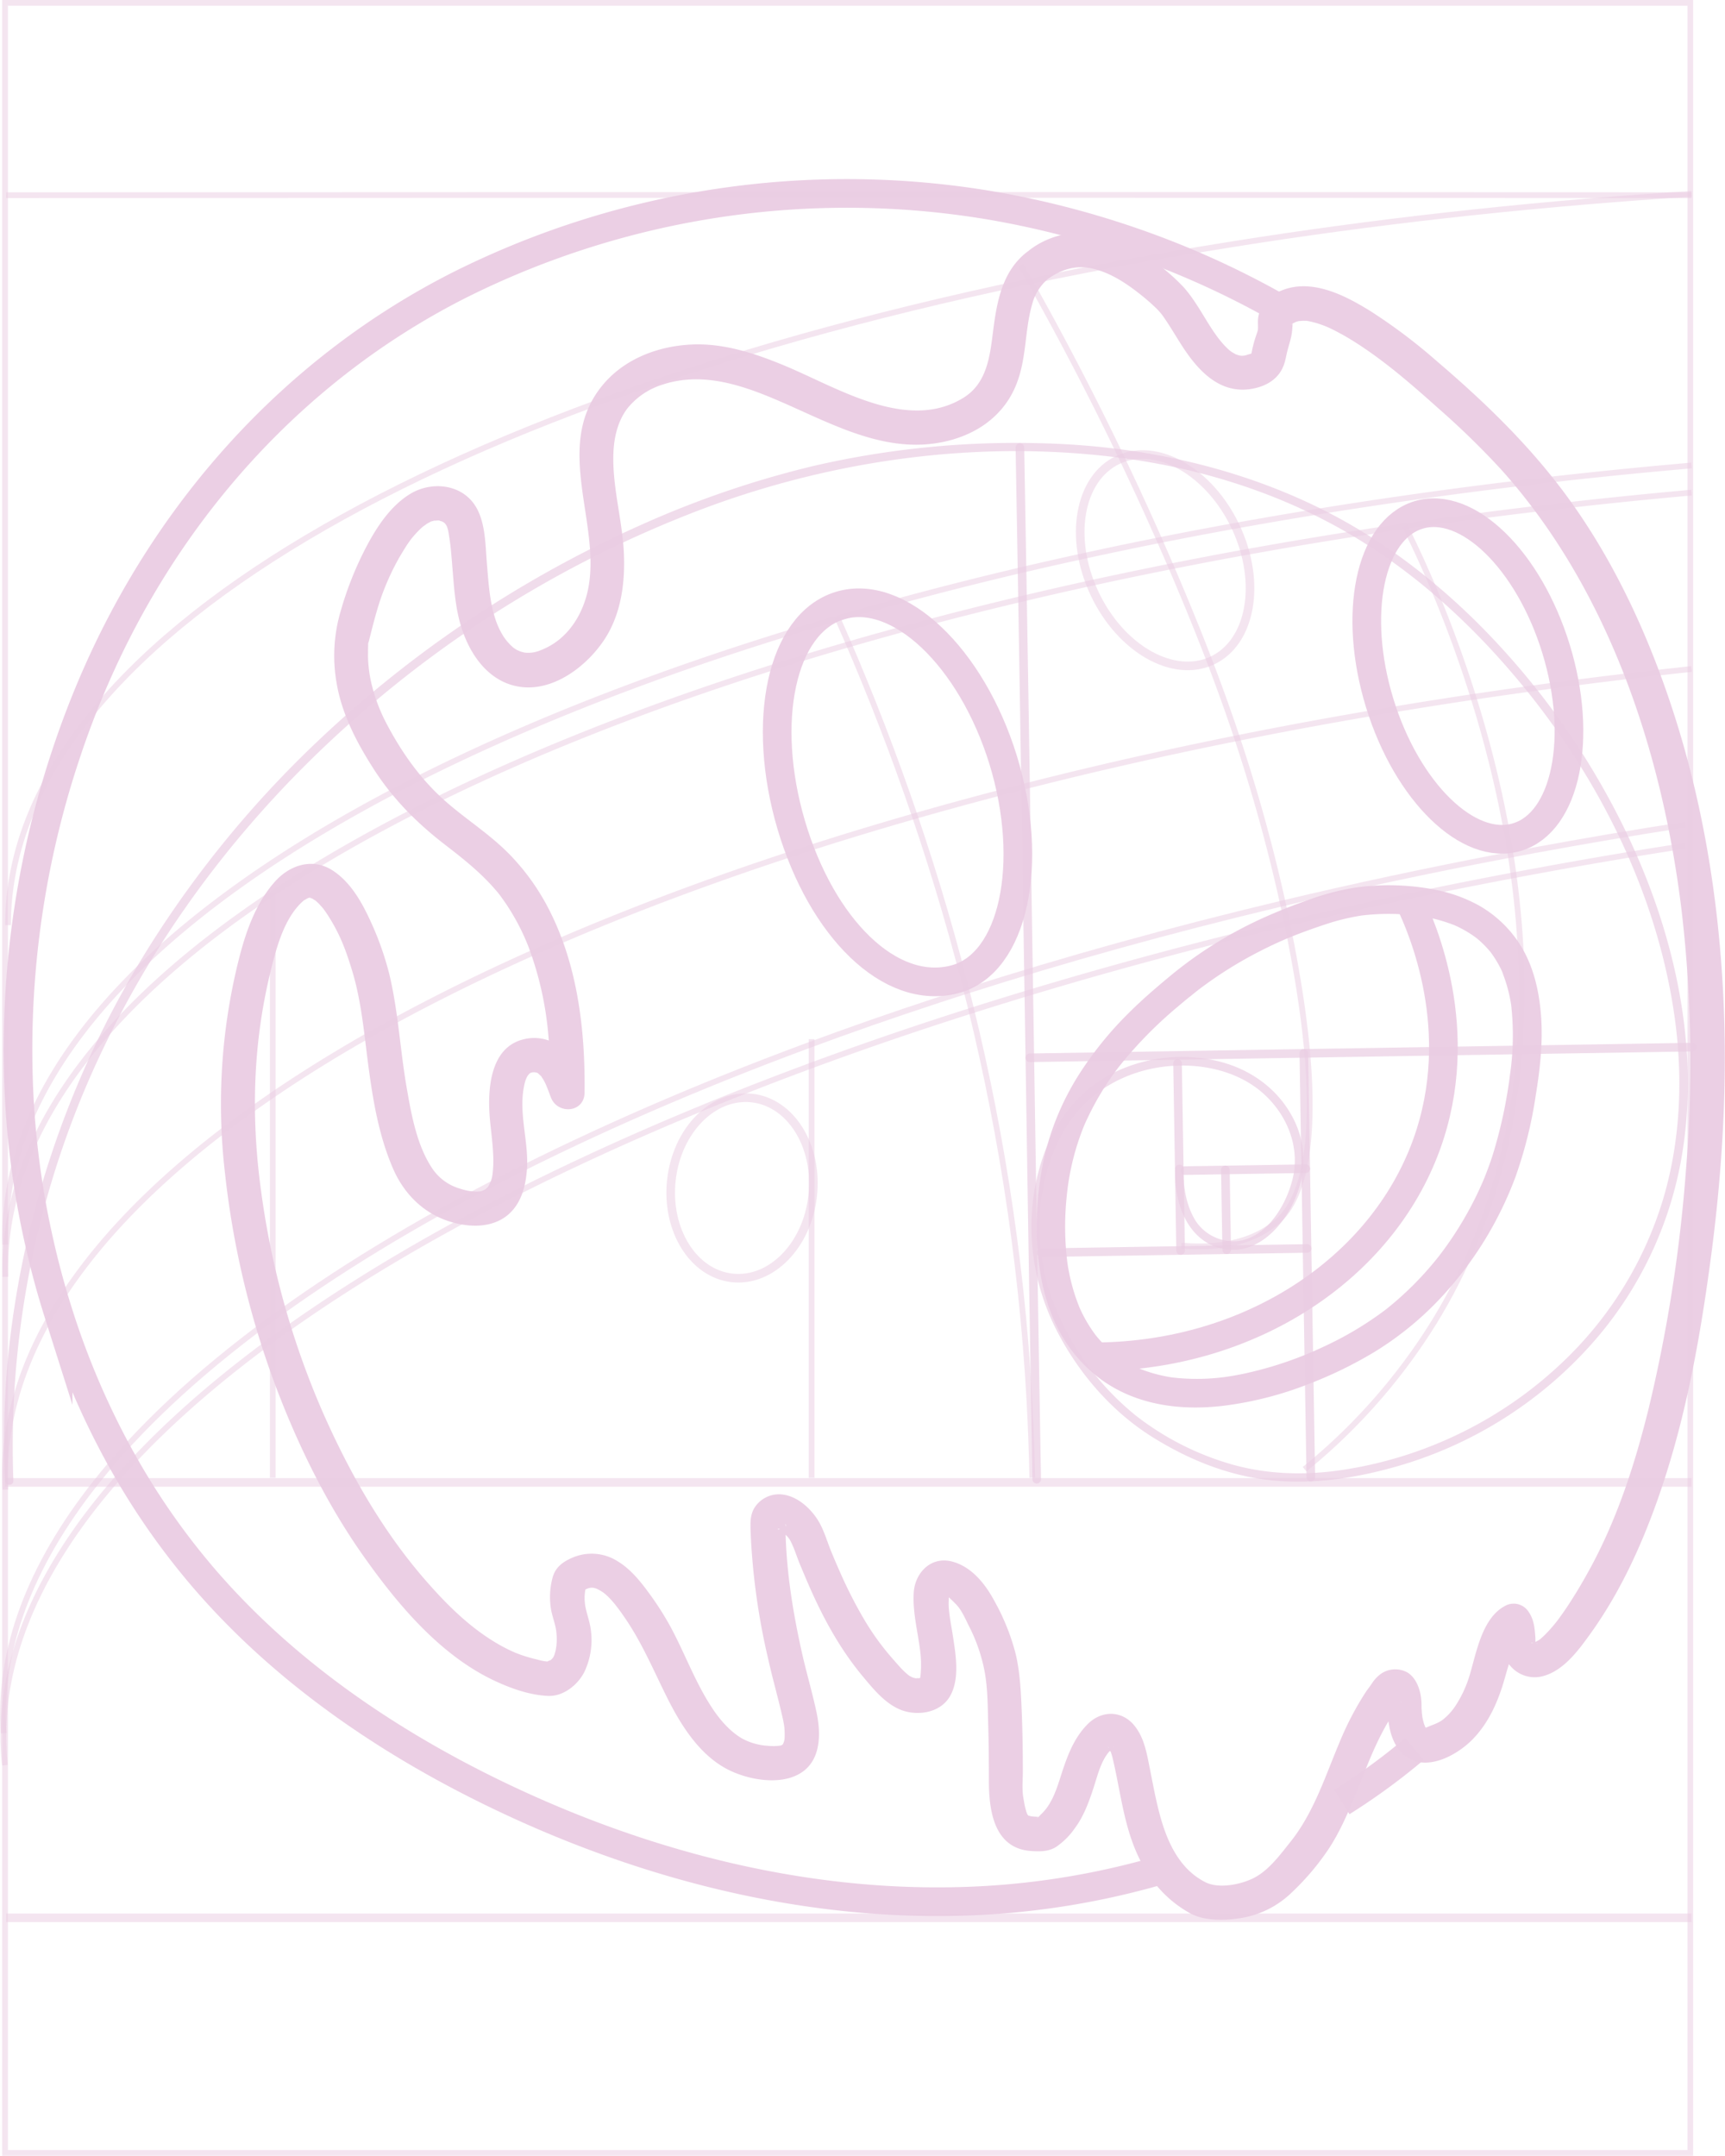 <svg xmlns="http://www.w3.org/2000/svg" viewBox="0 0 601.86 752"><defs><style>.cls-1,.cls-2,.cls-5,.cls-6,.cls-8{fill:none;stroke:#eacde3;}.cls-1,.cls-2,.cls-6,.cls-8{stroke-miterlimit:10;}.cls-1{stroke-width:2px;}.cls-1,.cls-2{opacity:0.5;}.cls-2,.cls-5{stroke-width:3px;}.cls-3,.cls-5{opacity:0.7;}.cls-4{fill:#eacde3;}.cls-5{stroke-linecap:round;stroke-linejoin:round;}.cls-6,.cls-8{stroke-width:10px;}.cls-6,.cls-7{opacity:0.95;}</style></defs><g id="Layer_2" data-name="Layer 2"><g id="Layer_1-2" data-name="Layer 1"><path class="cls-1" d="M590.17,162.38C536.9,167,485.69,173.73,437.24,182.3q-12.6,2.22-24.95,4.61-16.62,3.22-32.75,6.73c-32.48,7-63.45,15-92.67,23.62C119.34,266.94,9.28,341.56,2.17,423.12a96.91,96.91,0,0,0-.33,11.05"/><path class="cls-1" d="M455.17,512.5a204.94,204.94,0,0,0,45-51c70.3-113.83-.49-259.17-10-278"/><rect class="cls-1" x="1.76" y="1" width="588" height="750"/><path class="cls-1" d="M360.17,515.5q-.26-13.35-1-27c-5.68-102.67-32.19-194.24-67-273"/><path class="cls-1" d="M588.17,287.63q-27.07,4.2-53.38,9.07l-4.77.9c-1.6.29-3.19.59-4.78.9h0q-40.47,7.71-78.85,16.89c-38.3,9.14-74.9,19.32-109.49,30.38l-7.6,2.45-1.79.59q-23.84,7.8-46.31,16.16c-76.39,28.36-140.49,61.14-188,96.25-24.63,18.2-44.81,37-59.93,56.17-22.64,28.66-34,58.05-32,87.22"/><line class="cls-1" x1="95.17" y1="311.5" x2="95.17" y2="515.5"/><path class="cls-2" d="M2.17,669h588"/><path class="cls-1" d="M2.17,68.09Q185.33,68,368.69,68q107,0,213.72.09h7.76"/><ellipse class="cls-2" cx="406.51" cy="195.46" rx="27.22" ry="38.67" transform="translate(-44.53 191.49) rotate(-25.18)"/><path class="cls-1" d="M590.17,171.84q-41.67,3.74-81.55,9.13l-2.55.34h0c-1.69.22-3.38.46-5.06.69q-30.54,4.26-59.83,9.45-13.05,2.29-25.83,4.79-17.59,3.41-34.64,7.14-33.19,7.26-64.23,15.68-13,3.54-25.65,7.26-6.53,1.92-12.94,3.91C204,253,141.74,280.65,95.17,311.57c-56.06,37.21-89.42,79.15-93,123a95.41,95.41,0,0,0-.29,10.83"/><path class="cls-1" d="M590.17,233.37q-20,2.13-39.61,4.66-14.46,1.86-28.67,3.92-17.59,2.55-34.81,5.41-27.19,4.5-53.36,9.72-42,8.37-81,18.47-19.94,5.15-39,10.71-17.88,5.21-35,10.77c-74.28,24.16-136.84,53-183.6,84.93C39.57,419.87,6.29,462,2.17,505.53a93.12,93.12,0,0,0-.44,9.59c0,1.49.05,3,.12,4.5"/><path class="cls-1" d="M590.17,67.62q-3.88.24-7.76.51c-53,3.59-103.91,9.33-152,17q-26.24,4.15-51.34,9C155,137.69,2.8,223.67,2.8,322.72"/><line class="cls-1" x1="38.17" y1="512.5" x2="38.17" y2="512.5"/><line class="cls-1" x1="307.17" y1="723.5" x2="307.17" y2="723.5"/><ellipse class="cls-2" cx="258.92" cy="414.44" rx="31.56" ry="24.8" transform="translate(-181.08 627.05) rotate(-83.8)"/><path class="cls-1" d="M356.17,92.5a1045.13,1045.13,0,0,1,57,116c13.15,31.59,26.54,68.34,36,114,17.29,83.53,1.2,99.69-4,104-10,8.25-23.32,8.82-33,8"/><line class="cls-1" x1="283.17" y1="362.5" x2="283.17" y2="515.5"/><path class="cls-1" d="M588.17,295q-25.89,4-51.08,8.65-45.56,8.37-88.55,18.6C407.45,332,368.29,343,331.47,354.93q-25.94,8.4-50.3,17.46-11.35,4.22-22.34,8.57-8.1,3.19-16,6.47c-59.65,24.7-110.36,52.2-149.68,81.28C72.76,483.8,55.42,499.32,41.49,515.1q-2.62,3-5.07,5.94c-22,26.67-34.31,54-35.2,81.28a96,96,0,0,0,.49,13.45"/><path class="cls-2" d="M1.73,517.12h.44l33.07,0h8.25l51.68,0q94,0,188,0h68.26q63.72,0,127.47,0l83.57,0h27.7"/><g class="cls-3"><path class="cls-4" d="M410,407.75c-.45,11.75,4.33,25.81,17.42,28,10.23,1.73,18.68-6.33,23.09-14.74,5.31-10.15,5.87-21.31.37-31.51s-15.17-16.81-26.3-19.42a54.14,54.14,0,0,0-37.94,5.11c-10.71,5.9-18.2,15.83-22.33,27.21-7.44,20.52-5.32,43.27,4.77,62.49,7.72,14.69,19.07,27.73,33.18,36.52,11.94,7.43,25,12.85,39,14.69,15,2,30.34-.18,44.84-4.21a144.11,144.11,0,0,0,71.77-46,132,132,0,0,0,28.56-60.61c4.12-22.21,2.82-45.12-2.15-67.08-5.23-23.08-14.46-45.22-26.3-65.67a265.53,265.53,0,0,0-43.37-56.13c-16.3-16-34.82-29.8-55.43-39.76-29.71-14.35-62.4-21.13-95.27-22A314.24,314.24,0,0,0,284,162.5a341.11,341.11,0,0,0-59.38,20.18A401.92,401.92,0,0,0,105.31,263.9a368.8,368.8,0,0,0-49.84,61,335.23,335.23,0,0,0-37.55,77.77A325.35,325.35,0,0,0,2.54,476.37a319.94,319.94,0,0,0-.87,40.13c.08,1.92,3.08,1.93,3,0a320.33,320.33,0,0,1,31.9-151.89c22-45.74,54.32-86.07,93-118.85a392.65,392.65,0,0,1,116.82-68.7c45.74-16.95,95.79-23.64,144.29-17.39,29.59,3.81,58.73,13.22,84.16,29,18.39,11.37,34.78,25.85,49.14,42,30.13,33.8,52.85,76.24,59.88,121.27,3.32,21.22,2.83,43.2-2.91,64a129.89,129.89,0,0,1-33.89,57.43,142.36,142.36,0,0,1-77.13,39.15c-14.09,2.31-28.45,2-42.16-2.29A98.61,98.61,0,0,1,396.55,494a94.24,94.24,0,0,1-29.83-41.88c-6.62-19.13-5.29-43.19,6.21-60.37,7.34-11,19.27-17.71,32.25-19.54,12.31-1.73,26.26.82,35.72,9.36,8.31,7.51,12.8,18.75,10.07,29.78-2.23,9-8.78,20.1-18.87,21.55A15.86,15.86,0,0,1,417.24,426c-3.34-5.27-4.52-12.13-4.28-18.26.07-1.93-2.93-1.92-3,0Z"/></g><path class="cls-5" d="M355.85,156.12C358,275.82,359.6,396,361.71,516"/><line class="cls-5" x1="359.33" y1="368.99" x2="590.54" y2="365.27"/><line class="cls-5" x1="363.24" y1="436.99" x2="456.05" y2="435.5"/><line class="cls-5" x1="413.4" y1="408.35" x2="455.6" y2="407.67"/><line class="cls-5" x1="457.35" y1="515.26" x2="454.91" y2="367.45"/><line class="cls-5" x1="410.85" y1="370.93" x2="411.92" y2="436.21"/><line class="cls-5" x1="427.54" y1="408.12" x2="428" y2="435.95"/><path class="cls-6" d="M468.18,628.62a223.93,223.93,0,0,0,20.08-14.2q2.65-2.11,5.24-4.29"/><g class="cls-7"><path class="cls-8" d="M350,265.09c11.06,36,3.74,71.17-16.93,76.54-22.5,5.85-46.38-17.92-57-53.83-10.67-36.12-3.48-70.27,16.93-76.54S338.88,229.09,350,265.09Z"/><ellipse class="cls-8" cx="512.15" cy="235.79" rx="32.18" ry="58.75" transform="translate(-46.67 160.84) rotate(-17.08)"/><path class="cls-8" d="M447.34,108.07a305.24,305.24,0,0,0-45.83-21.42A313.31,313.31,0,0,0,345,71.56,302,302,0,0,0,160.75,99.2c-59.57,30-104.5,81.33-129.83,142.63q-4.47,10.81-8.15,22h0v0a325.68,325.68,0,0,0-15.7,125q.57,7.79,1.54,15.52h0q.45,3.63,1,7.26,1.59,10.72,4,21.33,2.79,12.54,6.67,24.79A277.54,277.54,0,0,0,41.71,508c.57,1,1.14,2.06,1.73,3.08s1.06,1.87,1.61,2.8a249.49,249.49,0,0,0,26.12,36.69c28.25,32.84,64.9,57.71,104,76.34,49.58,23.61,104.22,37.73,159.11,36.38a276,276,0,0,0,72.2-11.37"/><path class="cls-4" d="M358.28,87.94c-8.58,6.66-10.48,17.3-11.77,27.43-1.11,8.72-2.07,18.3-10.4,23.41-19.53,12-43.68-3.42-62-11.08-10.48-4.38-21.7-8.14-33.21-7.5-12.26.67-24.37,5.57-31.82,15.64-15.28,20.63.18,46.39-3.69,68.63-1.65,9.45-7.14,18.67-16.67,22.31a10.62,10.62,0,0,1-5.59.87,9,9,0,0,1-4.15-1.84,19.67,19.67,0,0,1-3.19-3.61,26.58,26.58,0,0,1-3.07-6.63c-1.95-6.16-2.3-12.66-2.84-19.06s-.44-14.64-4.21-20.31c-4.94-7.45-15.26-8.33-22.48-3.95-6.78,4.1-11.53,11.26-15.18,18.11a117.42,117.42,0,0,0-9.2,23,54.84,54.84,0,0,0-1.34,25.06c1.84,10.72,6.93,20.46,12.72,29.54,6.79,10.66,15.29,19.18,25.26,26.85,6.56,5.05,13.08,10.23,18.48,16.84.12.15,1.11,1.46.28.35.2.27.41.54.6.81.51.71,1,1.41,1.5,2.12,1.14,1.67,2.2,3.38,3.2,5.13a76.08,76.08,0,0,1,4.9,10.27,115.64,115.64,0,0,1,6.9,30.66,191.22,191.22,0,0,1,.74,20.17l11.79-1.6c-1.61-4.36-3.09-8.82-6.19-12.39a15,15,0,0,0-14.37-4.76C170.51,365,170,381,171,391.16c.42,4.22,1,8.43,1.11,12.68a36.18,36.18,0,0,1-.25,5.58,10.14,10.14,0,0,1-1.62,4.61,4.48,4.48,0,0,1-3.23,1.61,17,17,0,0,1-6.28-.94,17.49,17.49,0,0,1-9.43-6.42c-5.77-8.08-7.75-19.32-9.41-28.89-2.3-13.21-2.94-26.72-6.11-39.78a105,105,0,0,0-6.54-18.36c-3-6.55-6.92-13.52-13.1-17.55-7-4.62-15.1-2-20.36,4-6.83,7.75-10.26,18.06-12.7,27.94A207.23,207.23,0,0,0,78.47,409,306.86,306.86,0,0,0,96,483.06c7.9,21,18,41.68,31,60,11.75,16.62,26.43,34.15,45.21,43.08,5.8,2.76,12.67,5.24,19.15,5.45,5.17.18,10.13-3.77,12.44-8.19A25.85,25.85,0,0,0,206.2,569c-.3-3-1.38-5.61-1.94-8.5a16.47,16.47,0,0,1,.56-8.24l-2.76,3.59c1.82-1.3,3.24-2.06,4.63-2,1.12.1-1.29-.39.56.08a10.16,10.16,0,0,1,1.19.36c-.74-.29.21.14.3.19a14.5,14.5,0,0,1,1.67,1c2.86,2.07,5.74,6.11,8,9.46,5.84,8.65,9.79,18.16,14.45,27.45s10.85,19.17,20.14,24.37c9.88,5.53,28.37,7.7,32.06-6.23,1.16-4.38.7-9.18-.24-13.55-1.49-6.89-3.51-13.69-5.05-20.59-3-13.46-5.24-27.08-5.66-40.9,0-.7.35-3.47-.21-3.91,1.19.94-.68,1.37-1.23,1.61-2.05.92-1.22-.46-.35.47,1.2,1.28,2.59,2.19,3.44,3.8,1.34,2.53,2.2,5.47,3.29,8.12,1.26,3,2.53,6.06,3.87,9.05,4.84,10.86,10.62,21.21,18.27,30.35,3.87,4.63,8.38,10.16,14.39,11.91,5.56,1.62,12.59.28,15.76-5,3.58-5.94,2.17-14.46,1.17-20.94-.52-3.42-1.24-6.82-1.49-10.27-.12-1.68.11-3.42-.06-5.07l.07-1q-1.41,2.69-.39,1.64c.48-.11,1.26-1.06,1.63-1.4l-2.64,1.55c.71-.12,3.35,2.64,3.91,3.21,2,2.05,3.25,5.07,4.53,7.61a59,59,0,0,1,5.43,15.64c1.16,6.14,1.11,12.6,1.29,18.83.19,6.53.23,13.07.24,19.6,0,10.47,1.86,23.58,14.79,24.41,3,.19,6,.23,8.61-1.4a25.18,25.18,0,0,0,6.55-6.51c3.08-4.11,4.87-9,6.47-13.84,1.36-4.13,2.5-9.16,5.3-12.63.25-.3.87-.79,1-1,1.67-1.81.67-.42.23-.58a4.45,4.45,0,0,0-1-.05c-.68.18-.09-.54-.25,0,0,0,.74,1.22,1,1.86-.25-.61.1.4.11.43.2.65.36,1.3.52,2,2.23,9.51,3.38,19.3,6.71,28.53,3.8,10.53,10.07,19.22,19.94,24.78,5.49,3.09,13.36,2.71,19.35,1.54a33.06,33.06,0,0,0,16.42-8.74,88.87,88.87,0,0,0,12.66-14.92c4-6,6.91-12.83,9.65-19.51,2.47-6,4.7-12.16,7.52-18a92.4,92.4,0,0,1,5.07-9.27c.93-1.49,1.89-2.79,2.84-4.18.15-.2.41-1,.24-.37-.28.33-.21.26.19-.2a3.3,3.3,0,0,1-2.58.8l-2.65-1.55c.61.72.27,2.63.32,3.5a47.64,47.64,0,0,0,.69,5.85c.65,3.55,2.1,7.22,4.81,9.7,7.26,6.63,18.48.69,24.22-5.16,5.6-5.69,8.88-13.13,11.07-20.69,1-3.51,2-7,3.3-10.46a28,28,0,0,1,1.85-3.7c.2-.32.41-.62.63-.92-.4.52-.38.53.05,0,.69-.73-.79.32.61-.4l-8.21-2.16c1.32,1.92.7,5.1,1.22,7.4a12.45,12.45,0,0,0,3.83,6.44,11.08,11.08,0,0,0,10.7,2.27c7.12-2.1,12.35-9.44,16.43-15.15,9.92-13.91,17.17-29.63,22.89-45.67,9.74-27.33,14.93-56,18.76-84.71,4.13-30.92,5.94-62.1,4.29-93.28-1.63-30.88-6.46-61.76-15.46-91.38-8.49-27.89-20.54-55.39-37.52-79.19-13.28-18.61-29.48-34.34-46.8-49.12A191.53,191.53,0,0,0,478,108.43c-7-4.32-15.42-8.81-23.9-8.56-4.54.14-9.34,1.82-12.47,5.25a10.85,10.85,0,0,0-2.74,7.22c0,.84.08,1.68,0,2.53-.13,1.68.36-1-.2.92-.21.71-.49,1.41-.71,2.12a41.59,41.59,0,0,0-1.35,5.47c-.16,1,.68-.41-.05.13.13-.1,1-.83.16-.23,1.27-.91-.14.08-.39.15,1-.3-1,.28-1.06.28a4.79,4.79,0,0,1-3.77,0c-1.58-.46.91.56-.55-.23-.32-.17-.63-.36-.95-.54-.09,0-1.53-1.11-.61-.37-.45-.36-.88-.76-1.29-1.16-5.84-5.62-9.26-14.64-15.15-21.23A71.6,71.6,0,0,0,398.4,88.38a43.1,43.1,0,0,0-19.08-7.07A29.33,29.33,0,0,0,359.5,87c-2.63,1.9-3.9,5.23-2.15,8.21,1.51,2.6,5.56,4.06,8.2,2.16,4.89-3.53,10.15-5.08,16.09-3.57s11,4.82,15.69,8.48a76,76,0,0,1,6.08,5.25c.62.61,1.2,1.27,1.77,1.94,1.13,1.35-.37-.53.27.35.4.56.8,1.13,1.19,1.7,2.41,3.56,4.51,7.32,6.94,10.87,5.37,7.85,12.6,14.93,22.9,13.3,5.16-.83,9.7-3.39,11.5-8.5.55-1.56.79-3.2,1.2-4.8.71-2.73,1.64-5.2,1.71-8.08a7.71,7.71,0,0,0,0-2.2c-.17-.46-.38.9-.4,1.11.11-1.14.38,0,0,0-.53,0,3-1.42,1-.73a17.94,17.94,0,0,1,2.42-.64c-1.7.32.54,0,1,.06l.92,0c1.52,0-.89-.17.07,0a31,31,0,0,1,5.29,1.41c.45.16.88.33,1.32.5,1,.39-1.28-.59.45.18.92.41,1.83.85,2.73,1.3,1.91,1,3.77,2,5.6,3.14,3.9,2.38,7.64,5,11.28,7.76,6.19,4.67,12.91,10.54,19,16a283.7,283.7,0,0,1,22.49,21.92c37.36,41.83,56,98.6,62.65,153.48a454.21,454.21,0,0,1,1.58,89.85,521,521,0,0,1-13,83.6c-4.84,19.69-11.17,39.23-21,57-1.83,3.31-3.74,6.59-5.77,9.78q-1.39,2.21-2.88,4.35c-.54.78-1.09,1.55-1.65,2.32-.28.37-.55.74-.84,1.11s-.22.3.1-.12l-.67.84c-1,1.23-2.07,2.45-3.2,3.6-.49.49-1,1-1.51,1.43q-.48.44-1,.84c.69-.56.56-.37-.09,0s-1.09.58-1.58.92c1.41-1,.14-.24-.41,0-.28.15-1.61,0,.72-.09-.27,0-1.19-.09-.06.07s.21,0,0-.06c1.53.43.91.45.39.11-.79-.51.38.74.35.26,0-.21-.56-.4-.59-.63.12,1,.11-1.35.11-1.39-.24-3.23-.43-6.3-2.33-9.06a6.17,6.17,0,0,0-8.21-2.16c-7.91,4.12-9.94,15.79-12.21,23.53a40.85,40.85,0,0,1-5,11.13,20.64,20.64,0,0,1-4.42,4.95c-2,1.56-4.05,1.92-6.2,3,.16-.07.81-.47-.27,0l.51.1c-.58-.17-.66-.18-.24,0l.26.1c-.57-.36-.56-.34,0,0,0,.33-.43-1.53,0,0,0,.1-.8-1.49-.46-.75s-.33-1-.3-.92a22,22,0,0,1-.67-3c.18,1.15-.08-.82-.08-.86,0-.39-.06-.79-.08-1.19-.06-.91,0-1.83-.08-2.74-.19-3.6-1.62-8.22-5-10.18a8.83,8.83,0,0,0-8.91.4,12.08,12.08,0,0,0-3.22,3.31s-1,1.38-.35.51-1.44,2-1.69,2.32a106.19,106.19,0,0,0-9.47,18.08c-5,11.9-8.94,24.42-17.11,34.62-3.66,4.57-7.68,10.1-13.08,12.7-4.45,2.14-11.86,3.63-16.5,1.31-9.38-4.7-13.64-14.71-16.14-24.33-1.31-5-2.24-10.15-3.26-15.24-1.06-5.3-1.92-10.81-5.44-15.12-4.39-5.36-11.47-5.26-16.23-.5-4.33,4.34-6.59,9.74-8.54,15.48-1.59,4.7-2.82,9.73-5.79,13.8a16.71,16.71,0,0,1-1.94,2.18c-.42.41-1.05,1.22-1.6,1.42l.6-.45,0-.06c-.72,0-1.43-.07-2.15-.13s-1.93-.65-.63.09c-.85-.48-.87-.42-1.27-1.41s.34,1.29-.23-.72c-.12-.43-.24-.87-.34-1.31-.25-1.11-.43-2.24-.62-3.37-.48-2.86-.14-6-.15-9,0-7.27-.11-14.55-.42-21.81-.29-6.66-.61-13.37-2.25-19.85a78.18,78.18,0,0,0-7.55-18.33c-3.12-5.68-7.8-11.44-14.39-13.19-7.31-2-13,3.8-13.45,10.76-.43,6.71,1.33,13.29,2.18,19.9a38.34,38.34,0,0,1,.19,9,9.37,9.37,0,0,1-.14,1s-.66.31,0,0-.19,0-.13,0c.58-.23.52-.23-.16,0l-.57.12c1.23-.18-.68-.09-.79-.09.28,0,1,.23-.21-.06a9.6,9.6,0,0,1-1.16-.34c1,.39-.58-.35-.67-.41-2.15-1.53-4.21-4.09-6-6.1a89.74,89.74,0,0,1-10.14-14.11,157.68,157.68,0,0,1-8.09-15.93q-1.65-3.7-3.18-7.46c-1.28-3.12-2.28-6.61-3.89-9.57-2.67-4.93-7.94-9.89-13.8-10.18a10.11,10.11,0,0,0-8.86,4.46c-2,3-1.54,6.74-1.43,10.21A236.8,236.8,0,0,0,268,578.61c1.6,7.26,3.72,14.41,5.29,21.66.07.35.13.71.19,1.05,0-.1.25,1.75.16.95,0-.09.13,1.74.14,2.34,0,2.08,0,2.79-.84,4.16.22-.36-.41.11-.46.12A17.6,17.6,0,0,1,268,609a21.5,21.5,0,0,1-9-2.51c-4-2.28-7.41-6.11-10-9.89-6.15-9-9.81-19.36-14.94-28.91a103.8,103.8,0,0,0-7.65-12c-3.1-4.24-6.53-8.47-11.12-11.2a16.92,16.92,0,0,0-15.2-1.28c-3.37,1.39-6.18,3.26-7.24,6.92a26.26,26.26,0,0,0-.71,10.51c.38,3.07,1.82,6.14,2,9.05a19.76,19.76,0,0,1-.27,6c-.44,1.8-.63,2.52-1.9,3.54.36-.29-1.59.5-.7.39a17.64,17.64,0,0,1-3.91-.74,49.78,49.78,0,0,1-6.65-2l-.79-.31c-1.41-.54,1.2.55-.22-.09-.66-.29-1.32-.59-2-.9q-2.55-1.25-5-2.72c-8.65-5.23-16-12.31-22.82-20-15.82-17.7-27.76-38.67-37.31-60.33a289.32,289.32,0,0,1-21.49-77.16c-3.49-25.47-2.88-50.79,3.16-75.82,2.12-8.75,5-20,12.12-25.73-.86.7.94-.52,1.31-.69-1.29.6-.27.23,0,.08.51-.26,1.25.08-.17,0,.26,0,.54,0,.8,0,1.35,0-1.11-.09-.22,0a5.63,5.63,0,0,1,1,.28c-1.35-.35-.36-.19.08.1.23.16.49.31.74.46,1.26.76-.9-.85.23.16.49.43,1,.87,1.41,1.34s1.16,1.27,1.69,1.95c-.69-.88,0,.09.19.32.31.47.64.93.94,1.4,4.22,6.56,6.28,12.09,8.53,19.49,3.25,10.72,4.16,22,5.63,33.06,1.62,12.19,3.7,24.6,8.64,35.94,4.62,10.6,13.36,17.95,25,19.59,5.74.81,11.83-.15,16.06-4.44,3.86-3.92,5.18-9.36,5.61-14.67.76-9.5-2.81-19.23-1.11-28.64.31-1.68.79-4.14,2.27-5.23a3.15,3.15,0,0,1,2.88.15c-.48-.3.88.83,1.15,1.17-.58-.74.59,1,.54.93.22.38.42.77.62,1.17.69,1.39,1.22,3,2,5,2.25,6.14,11.7,5.51,11.78-1.59.26-22.19-2.5-45.28-13.06-65.13a78.89,78.89,0,0,0-12.91-17.77c-7-7.26-15.58-12.5-23-19.14-8.33-7.45-14.8-16.6-20-26.45a59.52,59.52,0,0,1-5.52-14.77,45.88,45.88,0,0,1-1.07-8.66c0-1.44,0-2.87.05-4.3,0-1.11.22-1.19,0-.32,1.69-6.52,3.13-12.86,5.63-19.16.74-1.85,1-2.46,2-4.68.85-1.83,1.76-3.64,2.74-5.41s2-3.39,3-5c.52-.78,1.06-1.55,1.62-2.3l.06-.08c.45-.55.9-1.09,1.37-1.61a30.21,30.21,0,0,1,3.2-3.1c-1.13.94.66-.43,1-.64s.78-.4,1.14-.63c1-.65-1.07.28.1-.06.66-.18,1.3-.35,2-.51-1.5.35.1.14.8.1.45,0,.88.34-.38,0a7.09,7.09,0,0,0,1,.25c.34,0,1.33.52,0-.07a5.79,5.79,0,0,1,1.24.63c1.33,1.08,1.49,3.31,1.77,5,.59,3.6.82,7.28,1.13,10.92.57,6.88,1,14,3.12,20.61,3.14,10,10,19.5,21,20.79,11.6,1.35,23-7.53,29-16.74,5.8-8.91,7.2-20,6.66-30.42-.61-11.67-4.15-23.13-3.61-34.85.25-5.3,1.55-10.78,4.79-15.09a25.39,25.39,0,0,1,12.31-8.38c10.63-3.53,21.32-1.58,31.61,2.08,21.08,7.5,42.07,22.49,65.49,18.07,11.86-2.23,22-9,26.44-20.44,3.59-9.17,2.81-18.71,5.44-27.73a17.31,17.31,0,0,1,6.47-9.62c2.56-2,2.09-6.4,0-8.49C364.24,85.41,360.85,86,358.28,87.94Z"/><path class="cls-8" d="M382.63,473.3c53.38-.45,99.34-30.5,115.11-74.05,14.37-39.66-1.62-75.81-5.9-84.77"/><path class="cls-4" d="M408.61,340.18c-5.17,4.28-10.27,8.64-15,13.4a122.46,122.46,0,0,0-17.2,21.32,93.06,93.06,0,0,0-12.12,29,113.66,113.66,0,0,0-2.44,18.47,99.5,99.5,0,0,0,1.42,23.44c1.65,8.89,4.95,17.77,10.43,25A50.64,50.64,0,0,0,385.29,482a49.16,49.16,0,0,0,13.32,6.35c9.29,2.88,19.33,3.18,28.93,1.95a122.35,122.35,0,0,0,28.77-7.4,144.9,144.9,0,0,0,23.27-11.31,111.19,111.19,0,0,0,25.18-21.14,126.38,126.38,0,0,0,14.43-19.81,127.74,127.74,0,0,0,9.47-19.82,150.35,150.35,0,0,0,7.17-28.74c1.5-9.13,2.54-18.44,1.85-27.69-.71-9.74-3.19-19.72-9.22-27.6a40.93,40.93,0,0,0-12.8-11.12,52.25,52.25,0,0,0-14.74-5.27,84,84,0,0,0-28-.78,85.65,85.65,0,0,0-16.27,4.26,185.7,185.7,0,0,0-17.89,7.22,144.32,144.32,0,0,0-23.89,14.21c-2.12,1.56-4.2,3.17-6.23,4.85a5,5,0,0,0-1.46,3.53,5,5,0,0,0,5,5,5.64,5.64,0,0,0,3.53-1.46c1-.82,2-1.62,3-2.4l-1,.78a141.32,141.32,0,0,1,22.28-14q4.64-2.37,9.44-4.39l-1.2.5c4.6-1.93,9.29-3.65,14-5.2A77.16,77.16,0,0,1,476,319.23l-1.33.18a80.2,80.2,0,0,1,20.88.15l-1.33-.18A54.88,54.88,0,0,1,508.1,323l-1.2-.5a39.22,39.22,0,0,1,8.47,4.89l-1-.79a35.1,35.1,0,0,1,6.25,6.23l-.78-1a38.14,38.14,0,0,1,4.72,8.13L524,338.8a50.87,50.87,0,0,1,3.42,13l-.18-1.33a95.7,95.7,0,0,1-.5,25.13l.18-1.33a163.18,163.18,0,0,1-6.31,29.26q-1.49,4.48-3.32,8.86l.5-1.2a121.22,121.22,0,0,1-11,20.39q-2.3,3.44-4.82,6.7l.78-1a112.76,112.76,0,0,1-20.07,20.18l1-.78a117.33,117.33,0,0,1-21,12.69q-3.12,1.49-6.32,2.84l1.19-.51a129.06,129.06,0,0,1-23.65,7.51q-3.56.74-7.16,1.23l1.33-.18a74.35,74.35,0,0,1-19.43.2l1.33.18a51.61,51.61,0,0,1-13.09-3.5l1.19.51a43.84,43.84,0,0,1-9.59-5.6l1,.78a43.61,43.61,0,0,1-7.65-7.65l.78,1a49.5,49.5,0,0,1-6.32-10.88l.51,1.19a67.34,67.34,0,0,1-4.54-17.15l.18,1.33a101.08,101.08,0,0,1-.23-23.58c.13-1.32.29-2.64.47-3.95l-.18,1.33a87.86,87.86,0,0,1,6-22.41l-.5,1.19a98.45,98.45,0,0,1,12.74-21.57l-.78,1a145.62,145.62,0,0,1,20.85-21.42c1.59-1.35,3.2-2.69,4.81-4a5,5,0,0,0,1.47-3.54,5.08,5.08,0,0,0-1.47-3.53,5,5,0,0,0-3.53-1.47A5.73,5.73,0,0,0,408.61,340.18Z"/></g></g></g></svg>